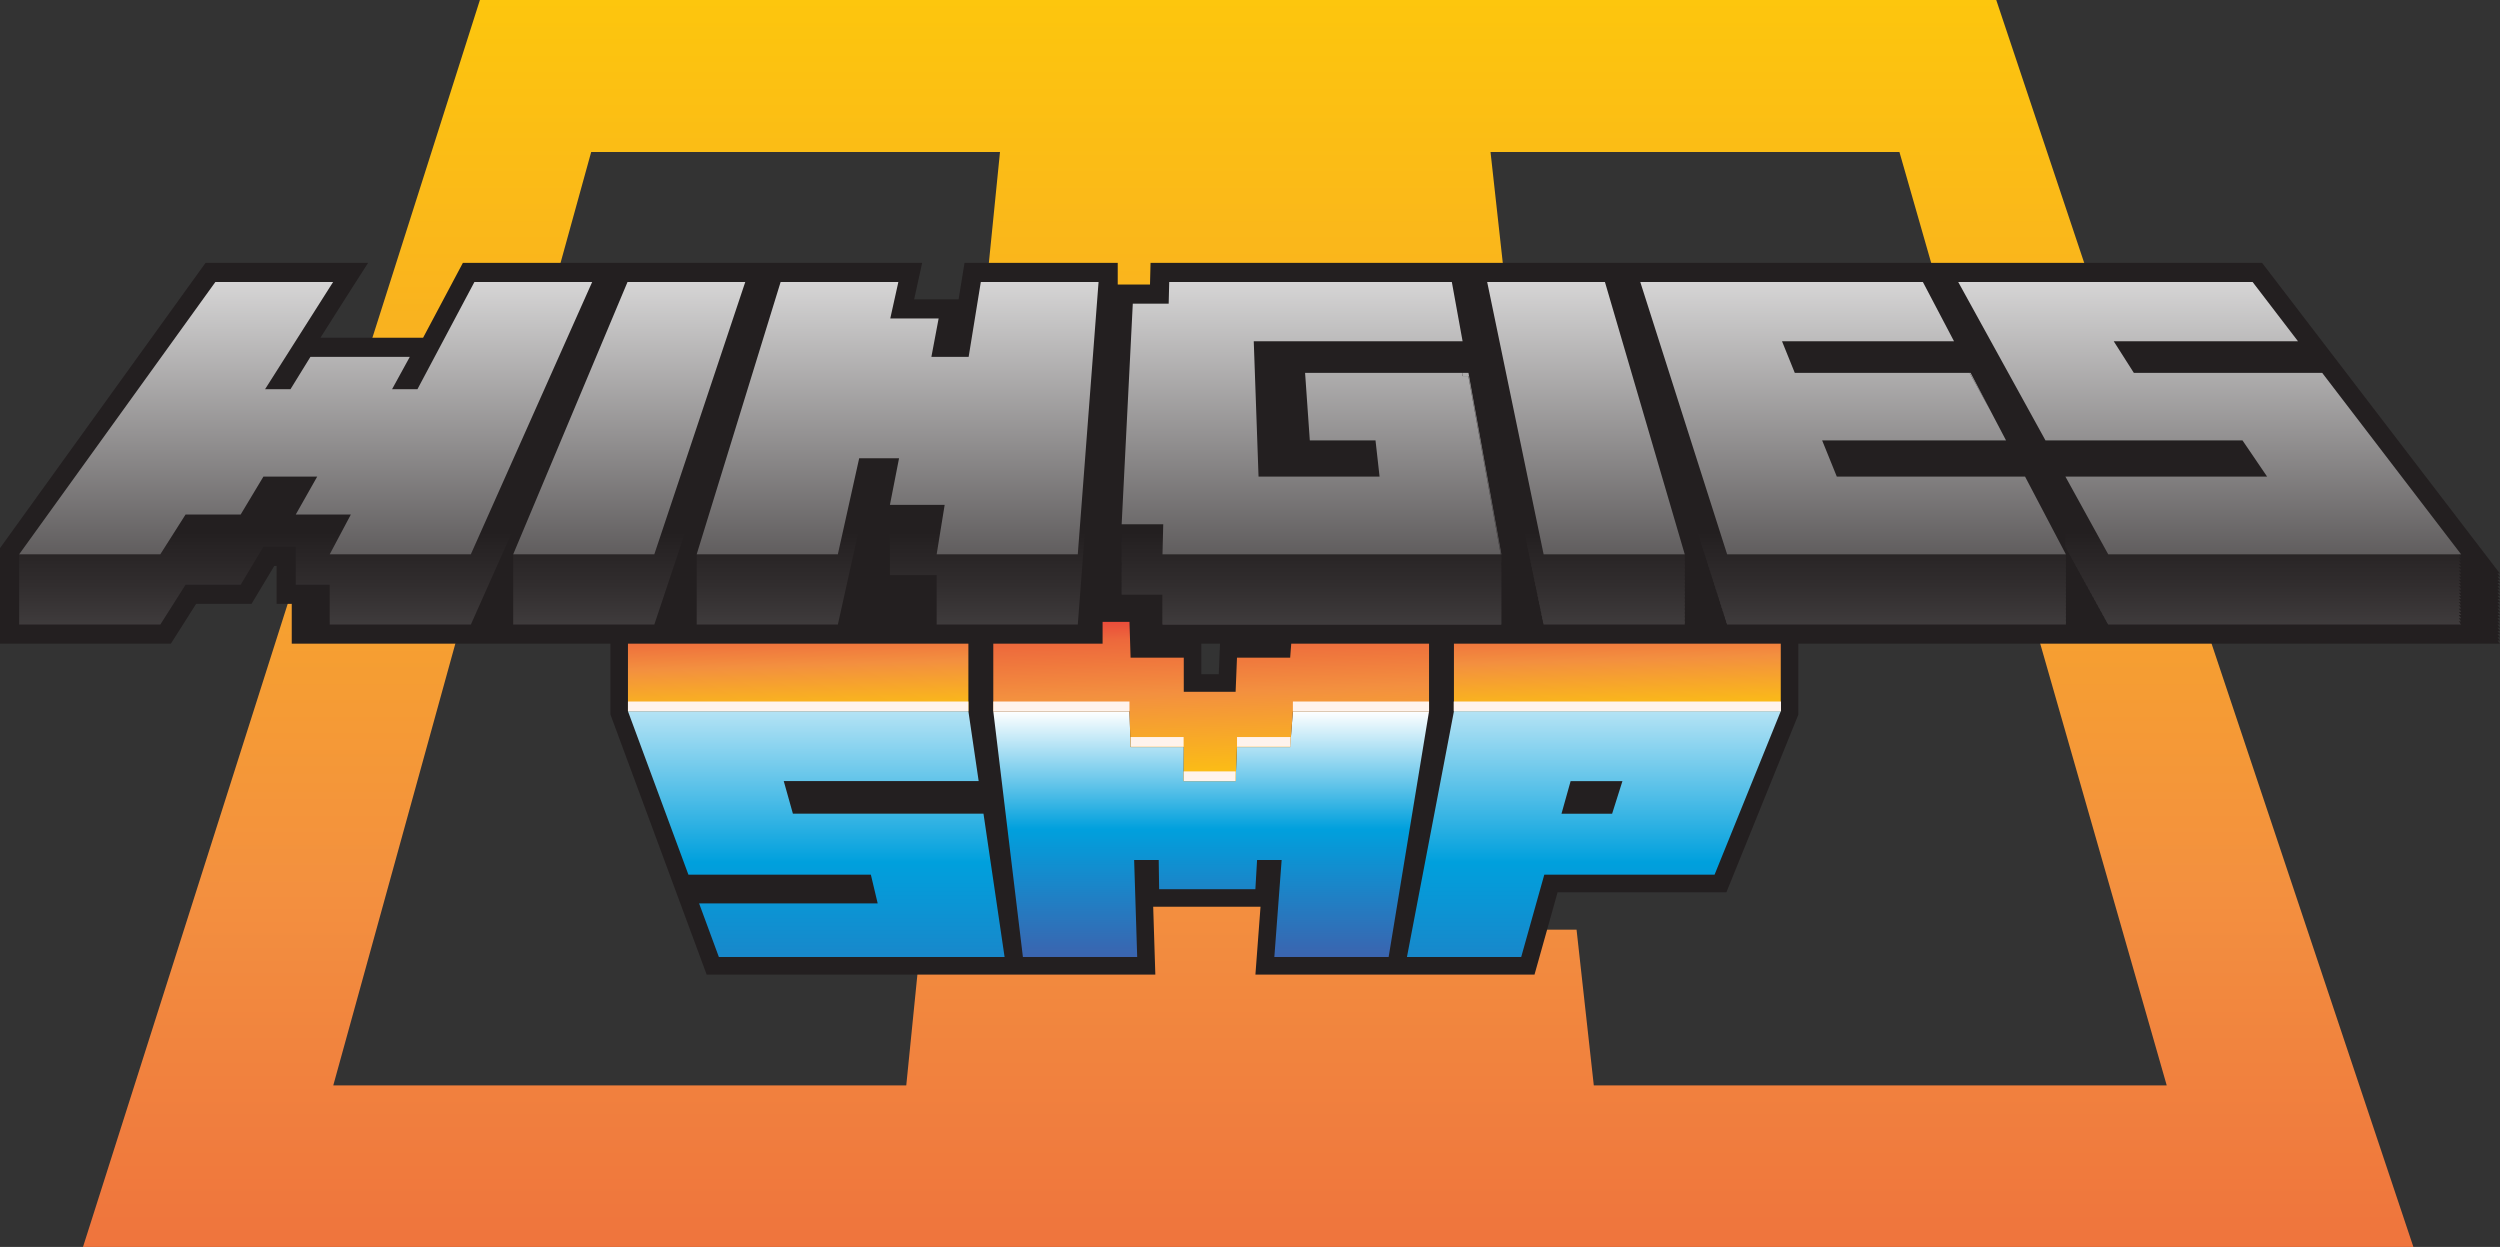 <svg xmlns="http://www.w3.org/2000/svg" xmlns:xlink="http://www.w3.org/1999/xlink" viewBox="0 0 783.13 390.61"><rect x="0" y="0" width="783.13" height="390.61" fill="#333333" stroke="none"/><defs><style>.cls-1{fill:url(#linear-gradient);}.cls-2{fill:url(#linear-gradient-2);}.cls-3{fill:url(#linear-gradient-3);}.cls-4{fill:url(#linear-gradient-4);}.cls-5{fill:url(#Orange_Yellow);}.cls-6{fill:#231f20;}.cls-7{fill:url(#linear-gradient-5);}.cls-8{fill:url(#Orange_Yellow-2);}.cls-9{fill:url(#Orange_Yellow-3);}.cls-10{fill:url(#Orange_Yellow-4);}.cls-11{fill:url(#linear-gradient-6);}.cls-12{fill:url(#linear-gradient-7);}.cls-13{fill:#fff3ec;}.cls-14{fill:url(#linear-gradient-8);}.cls-15{clip-path:url(#clip-path);}.cls-16{fill:url(#linear-gradient-50);}.cls-17{clip-path:url(#clip-path-2);}.cls-18{clip-path:url(#clip-path-3);}.cls-19{clip-path:url(#clip-path-4);}.cls-20{fill:url(#linear-gradient-180);}.cls-21{fill:url(#linear-gradient-181);}.cls-22{fill:url(#White_Black);}.cls-23{fill:url(#White_Black-2);}.cls-24{fill:url(#White_Black-3);}.cls-25{fill:url(#White_Black-4);}.cls-26{fill:url(#White_Black-5);}.cls-27{fill:url(#White_Black-6);}.cls-28{fill:url(#White_Black-7);}.cls-29{fill:url(#White_Black-8);}.cls-30{fill:url(#White_Black-9);}</style><linearGradient id="linear-gradient" x1="410.82" y1="332.69" x2="410.82" y2="166.73" gradientUnits="userSpaceOnUse"><stop offset="0" stop-color="#fff"/><stop offset="0.1" stop-color="#e4e3e3"/><stop offset="0.43" stop-color="#929091"/><stop offset="0.7" stop-color="#565354"/><stop offset="0.9" stop-color="#312d2e"/><stop offset="1" stop-color="#231f20"/></linearGradient><linearGradient id="linear-gradient-2" x1="496.8" y1="332.69" x2="496.8" y2="166.73" xlink:href="#linear-gradient"/><linearGradient id="linear-gradient-3" x1="580.48" y1="332.69" x2="580.48" y2="166.73" xlink:href="#linear-gradient"/><linearGradient id="linear-gradient-4" x1="692.18" y1="332.69" x2="692.18" y2="166.73" xlink:href="#linear-gradient"/><linearGradient id="Orange_Yellow" x1="391.04" y1="-210.25" x2="391.04" y2="519.75" gradientUnits="userSpaceOnUse"><stop offset="0" stop-color="#fff33b"/><stop offset="0.04" stop-color="#fee72e"/><stop offset="0.12" stop-color="#fed51b"/><stop offset="0.2" stop-color="#fdca10"/><stop offset="0.28" stop-color="#fdc70c"/><stop offset="0.67" stop-color="#f3903f"/><stop offset="0.89" stop-color="#ed683c"/><stop offset="1" stop-color="#e93e3a"/></linearGradient><linearGradient id="linear-gradient-5" x1="379.4" y1="299.79" x2="379.4" y2="222.81" gradientUnits="userSpaceOnUse"><stop offset="0" stop-color="#3b64af"/><stop offset="0.52" stop-color="#00a0dd"/><stop offset="0.72" stop-color="#6cc8eb"/><stop offset="1" stop-color="#fff"/></linearGradient><linearGradient id="Orange_Yellow-2" x1="381.15" y1="269.68" x2="378.89" y2="190.91" xlink:href="#Orange_Yellow"/><linearGradient id="Orange_Yellow-3" x1="250.92" y1="239.74" x2="249.58" y2="193.12" xlink:href="#Orange_Yellow"/><linearGradient id="Orange_Yellow-4" x1="507.51" y1="239.01" x2="506.13" y2="190.89" xlink:href="#Orange_Yellow"/><linearGradient id="linear-gradient-6" x1="255.7" y1="342.88" x2="255.7" y2="202.88" xlink:href="#linear-gradient-5"/><linearGradient id="linear-gradient-7" x1="499.28" y1="342.88" x2="499.28" y2="202.88" xlink:href="#linear-gradient-5"/><linearGradient id="linear-gradient-8" x1="281.18" y1="332.69" x2="281.18" y2="166.73" xlink:href="#linear-gradient"/><clipPath id="clip-path"><path class="cls-1" d="M392.74,106.9l.78,22h15.31l.06.9h-.07l.07,1h-.07l.07,1h-.07l.07,1h-.07l.07,1h-.07l.07,1h-.07l.07,1h-.07l.07,1h-.07l.07,1h-.07l.07,1h-.07l.74,10.49h22.59L430.88,138H410.3l-1.48-21.16h49.32v0l0,0v-9.9Zm-28.59,66.74.24-9.41h-13v3c0,.3,0,.62,0,1v0h0v1h0v1h0v1h0v1h0v1h0v1h0v1h0v1h0v1h0v1h0v1h0v1h0v1h0v1h0v1h0v1h0v1h0c0,.6,0,1,0,1h12.79v9.41H470.27v-22Z"/></clipPath><linearGradient id="linear-gradient-50" x1="425.45" y1="332.69" x2="425.45" y2="166.73" xlink:href="#linear-gradient"/><clipPath id="clip-path-2"><polygon class="cls-2" points="527.75 173.64 527.75 195.64 483.54 195.64 465.86 110.34 465.86 88.34 466.07 89.34 483.54 173.64 527.75 173.64"/></clipPath><clipPath id="clip-path-3"><polygon class="cls-3" points="647.14 173.64 647.14 195.64 541.02 195.64 513.82 110.34 513.82 88.34 514.14 89.34 541.02 173.64 647.14 173.64"/></clipPath><clipPath id="clip-path-4"><polygon class="cls-4" points="770.94 175.64 770.17 175.64 770.94 176.64 770.17 176.64 770.94 177.64 770.17 177.64 770.94 178.64 770.17 178.64 770.94 179.64 770.17 179.64 770.94 180.64 770.17 180.64 770.94 181.64 770.17 181.64 770.94 182.64 770.17 182.64 770.94 183.64 770.17 183.64 770.94 184.64 770.17 184.64 770.94 185.64 770.17 185.64 770.94 186.64 770.17 186.64 770.94 187.64 770.17 187.64 770.94 188.64 770.17 188.64 770.94 189.64 770.17 189.64 770.94 190.64 770.17 190.64 770.94 191.64 770.17 191.64 770.94 192.64 770.17 192.64 770.94 193.64 770.17 193.64 770.94 194.64 770.17 194.64 770.94 195.64 660.4 195.64 649.31 175.5 646.99 171.29 646.99 159.96 640.75 159.96 623.65 128.92 623.58 128.78 616.98 116.8 613.42 110.34 613.42 88.34 613.97 89.34 640.75 137.96 702.47 137.96 710.17 149.29 646.99 149.29 660.4 173.64 770.17 173.64 770.94 174.64 770.17 174.64 770.94 175.64"/></clipPath><linearGradient id="linear-gradient-180" x1="95.75" y1="332.69" x2="95.75" y2="166.73" xlink:href="#linear-gradient"/><linearGradient id="linear-gradient-181" x1="197.11" y1="332.69" x2="197.11" y2="166.73" xlink:href="#linear-gradient"/><linearGradient id="White_Black" x1="197.11" y1="58.35" x2="197.11" y2="218.36" gradientUnits="userSpaceOnUse"><stop offset="0" stop-color="#fff"/><stop offset="1" stop-color="#231f20"/></linearGradient><linearGradient id="White_Black-2" x1="95.75" y1="58.35" x2="95.75" y2="218.36" xlink:href="#White_Black"/><linearGradient id="White_Black-3" x1="281.18" y1="58.35" x2="281.18" y2="218.36" xlink:href="#White_Black"/><linearGradient id="White_Black-4" x1="464.12" y1="58.35" x2="464.13" y2="218.36" xlink:href="#White_Black"/><linearGradient id="White_Black-5" x1="410.73" y1="58.35" x2="410.73" y2="218.36" xlink:href="#White_Black"/><linearGradient id="White_Black-6" x1="496.8" y1="58.35" x2="496.8" y2="218.36" xlink:href="#White_Black"/><linearGradient id="White_Black-7" x1="620.28" y1="58.35" x2="620.28" y2="218.36" xlink:href="#White_Black"/><linearGradient id="White_Black-8" x1="580.48" y1="58.35" x2="580.48" y2="218.36" xlink:href="#White_Black"/><linearGradient id="White_Black-9" x1="692.18" y1="58.35" x2="692.18" y2="218.36" xlink:href="#White_Black"/></defs><title>Asset 3</title><g id="Layer_2" data-name="Layer 2"><g id="Layer_1-2" data-name="Layer 1"><path class="cls-5" d="M625.33,0h-475L26,390.61H756ZM493.86,291.23H425.5l-1.78-44.33H358.48l-1.34,44.33H288.79L283.89,340H104.4L185.19,47.62H313.25L302.77,152H332l2.15-32.75H446.7L449.17,152h29.28L466.91,47.62H595L678.73,340H499.26Z"/><polygon class="cls-6" points="453.15 189.31 449.95 189.31 399.9 189.31 399.05 200.51 382.21 200.51 381.78 211.2 376.32 211.2 376.32 200.51 359.49 200.51 359.14 189.31 308.85 189.31 305.65 189.31 191.21 189.31 191.21 223.79 221.36 305.29 315.55 305.29 321.06 305.29 361.91 305.29 361.24 284.04 394.86 284.04 393.26 305.29 434.08 305.29 439.66 305.29 480.69 305.29 487.92 279.51 540.8 279.51 563.33 223.88 563.33 189.31 453.15 189.31"/><polygon class="cls-7" points="447.65 222.81 434.99 299.79 399.19 299.79 401.48 269.39 393.78 269.39 393.25 278.54 363.1 278.54 362.97 269.39 355.27 269.39 356.23 299.79 320.43 299.79 311.15 222.81 353.81 222.81 354.16 234.01 370.82 234.01 370.78 244.7 387.06 244.7 387.49 234.01 404.15 234.01 405 222.81 447.65 222.81"/><polygon class="cls-8" points="447.65 194.81 447.65 222.81 405 222.81 404.15 234.01 387.49 234.01 387.06 244.7 370.78 244.7 370.82 234.01 354.16 234.01 353.81 222.81 311.15 222.81 311.15 194.81 353.81 194.81 354.16 206.01 370.82 206.01 370.82 216.7 387.06 216.7 387.49 206.01 404.15 206.01 405 194.81 447.65 194.81"/><rect class="cls-9" x="196.71" y="194.81" width="106.64" height="28"/><rect class="cls-10" x="455.45" y="194.81" width="102.38" height="28"/><path class="cls-11" d="M225.19,299.79,219,283h55.94L272.8,274H215.65l-18.94-51.2H303.35l3.22,21.88H245.51l2.87,10.21h59.7l6.61,44.89Z"/><path class="cls-12" d="M440.73,299.79l14.72-77H557.83L537.09,274H483.75l-7.23,25.78ZM505,254.9l3.23-10.21H492l-2.86,10.21Z"/><rect class="cls-13" x="196.71" y="219.75" width="106.65" height="3.05"/><rect class="cls-13" x="311.15" y="219.75" width="42.66" height="3.05"/><rect class="cls-13" x="405" y="219.75" width="42.65" height="3.05"/><rect class="cls-13" x="455.38" y="219.75" width="102.52" height="3.05"/><rect class="cls-13" x="354.18" y="230.88" width="16.59" height="3.05"/><rect class="cls-13" x="387.5" y="230.88" width="16.76" height="3.05"/><rect class="cls-13" x="370.78" y="241.64" width="16.28" height="3.05"/><polygon class="cls-6" points="783.13 181.64 782.36 181.64 783.13 182.64 782.36 182.64 783.13 183.64 782.36 183.64 783.13 184.64 782.36 184.64 783.13 185.64 782.36 185.64 783.13 186.64 782.36 186.64 783.13 187.64 782.36 187.64 783.13 188.64 782.36 188.64 783.13 189.64 782.36 189.64 783.13 190.64 782.36 190.64 783.13 191.64 782.36 191.64 783.13 192.64 782.36 192.64 783.13 193.64 782.36 193.64 783.13 194.64 782.36 194.64 783.13 195.64 782.36 195.64 783.13 196.64 782.36 196.64 783.13 197.64 782.36 197.64 783.13 198.64 782.36 198.64 783.13 199.64 782.36 199.64 783.13 200.64 782.36 200.64 783.13 201.64 358.15 201.64 358.15 192.23 345.39 192.23 345.39 201.64 91.39 201.64 91.39 189.17 86.65 189.17 86.65 177.29 85.92 177.29 78.79 189.17 61.43 189.17 53.52 201.64 0 201.64 0 171.7 64.39 82.34 115.31 82.34 108.76 92.58 100.38 105.79 132.54 105.79 145 82.34 288.87 82.34 286.36 93.76 300.28 93.76 302.14 82.34 350.13 82.34 350.13 89.12 360.24 89.12 360.41 82.34 708.6 82.34 783.09 179.64 782.36 179.64 783.13 180.64 782.36 180.64 783.13 181.64"/><polygon class="cls-14" points="344.13 88.34 344.13 110.34 344.06 110.25 344.05 110.34 344.13 110.34 337.62 195.64 293.41 195.64 293.41 180.15 278.77 180.15 278.77 165.56 269.14 165.56 262.46 195.64 218.24 195.64 218.24 173.64 262.46 173.64 269.14 143.56 281.63 143.56 278.77 158.15 295.92 158.15 293.41 173.64 337.62 173.64 344.05 89.34 344.13 88.34"/><path class="cls-1" d="M392.74,106.9l.78,22h15.31l.06.9h-.07l.07,1h-.07l.07,1h-.07l.07,1h-.07l.07,1h-.07l.07,1h-.07l.07,1h-.07l.07,1h-.07l.07,1h-.07l.07,1h-.07l.74,10.49h22.59L430.88,138H410.3l-1.48-21.16h49.32v0l0,0v-9.9Zm-28.59,66.74.24-9.41h-13v3c0,.3,0,.62,0,1v0h0v1h0v1h0v1h0v1h0v1h0v1h0v1h0v1h0v1h0v1h0v1h0v1h0v1h0v1h0v1h0v1h0v1h0c0,.6,0,1,0,1h12.79v9.41H470.27v-22Z"/><g class="cls-15"><rect class="cls-1" x="351.36" y="195.27" width="118.91" height="0.37"/><rect class="cls-1" x="351.36" y="194.78" width="118.91" height="0.49"/><rect class="cls-1" x="351.36" y="194.29" width="118.91" height="0.49"/><rect class="cls-1" x="351.36" y="193.8" width="118.91" height="0.49"/><rect class="cls-1" x="351.36" y="193.31" width="118.91" height="0.49"/><rect class="cls-1" x="351.36" y="192.82" width="118.91" height="0.49"/><rect class="cls-1" x="351.36" y="192.33" width="118.91" height="0.49"/><rect class="cls-1" x="351.36" y="191.84" width="118.91" height="0.49"/><rect class="cls-1" x="351.36" y="191.35" width="118.91" height="0.49"/><rect class="cls-1" x="351.36" y="190.86" width="118.91" height="0.49"/><rect class="cls-1" x="351.36" y="190.37" width="118.91" height="0.49"/><rect class="cls-1" x="351.36" y="189.88" width="118.91" height="0.49"/><rect class="cls-1" x="351.36" y="189.39" width="118.91" height="0.49"/><rect class="cls-1" x="351.36" y="188.9" width="118.91" height="0.49"/><rect class="cls-1" x="351.36" y="188.41" width="118.91" height="0.49"/><rect class="cls-1" x="351.36" y="187.92" width="118.91" height="0.49"/><rect class="cls-1" x="351.36" y="187.43" width="118.91" height="0.49"/><rect class="cls-1" x="351.36" y="186.94" width="118.91" height="0.49"/><rect class="cls-1" x="351.36" y="186.45" width="118.91" height="0.49"/><rect class="cls-1" x="351.36" y="185.96" width="118.91" height="0.49"/><rect class="cls-1" x="351.36" y="185.47" width="118.91" height="0.49"/><rect class="cls-1" x="351.36" y="184.98" width="118.91" height="0.49"/><rect class="cls-1" x="351.36" y="184.49" width="118.91" height="0.49"/><rect class="cls-1" x="351.36" y="184" width="118.91" height="0.49"/><rect class="cls-1" x="351.36" y="183.51" width="118.91" height="0.49"/><rect class="cls-1" x="351.36" y="183.03" width="118.91" height="0.49"/><rect class="cls-1" x="351.36" y="182.54" width="118.91" height="0.49"/><rect class="cls-1" x="351.36" y="182.05" width="118.91" height="0.49"/><rect class="cls-1" x="351.36" y="181.56" width="118.91" height="0.49"/><rect class="cls-1" x="351.36" y="181.07" width="118.91" height="0.49"/><rect class="cls-1" x="351.36" y="180.58" width="118.91" height="0.49"/><rect class="cls-1" x="351.36" y="180.09" width="118.91" height="0.49"/><rect class="cls-1" x="351.36" y="179.6" width="118.91" height="0.49"/><rect class="cls-1" x="351.36" y="179.11" width="118.91" height="0.49"/><rect class="cls-1" x="351.36" y="178.62" width="118.91" height="0.49"/><rect class="cls-1" x="351.36" y="178.13" width="118.91" height="0.49"/><rect class="cls-1" x="351.36" y="177.64" width="118.91" height="0.49"/><rect class="cls-1" x="351.36" y="177.15" width="118.91" height="0.49"/><rect class="cls-1" x="351.36" y="175.68" width="118.91" height="0.49"/><rect class="cls-1" x="351.36" y="164.23" width="118.91" height="11.45"/><rect class="cls-16" x="392.74" y="106.9" width="65.42" height="42.39"/></g><polygon class="cls-2" points="527.75 173.64 527.75 195.64 483.54 195.64 465.86 110.34 465.86 88.34 466.07 89.34 483.54 173.64 527.75 173.64"/><g class="cls-17"><rect class="cls-2" x="465.86" y="195.2" width="61.89" height="0.45"/><rect class="cls-2" x="465.86" y="194.61" width="61.89" height="0.59"/><rect class="cls-2" x="465.86" y="194.02" width="61.89" height="0.59"/><rect class="cls-2" x="465.86" y="193.44" width="61.89" height="0.59"/><rect class="cls-2" x="465.86" y="192.85" width="61.89" height="0.59"/><rect class="cls-2" x="465.86" y="192.26" width="61.89" height="0.59"/><rect class="cls-2" x="465.86" y="191.68" width="61.89" height="0.59"/><rect class="cls-2" x="465.86" y="191.09" width="61.89" height="0.59"/><rect class="cls-2" x="465.86" y="190.5" width="61.89" height="0.59"/><rect class="cls-2" x="465.86" y="189.92" width="61.89" height="0.59"/><rect class="cls-2" x="465.86" y="189.33" width="61.89" height="0.59"/><rect class="cls-2" x="465.86" y="188.74" width="61.89" height="0.59"/><rect class="cls-2" x="465.86" y="188.16" width="61.89" height="0.59"/><rect class="cls-2" x="465.86" y="187.57" width="61.89" height="0.59"/><rect class="cls-2" x="465.86" y="186.98" width="61.89" height="0.59"/><rect class="cls-2" x="465.86" y="186.4" width="61.89" height="0.59"/><rect class="cls-2" x="465.86" y="185.81" width="61.89" height="0.59"/><rect class="cls-2" x="465.86" y="185.22" width="61.89" height="0.59"/><rect class="cls-2" x="465.86" y="184.64" width="61.89" height="0.59"/><rect class="cls-2" x="465.86" y="184.05" width="61.89" height="0.59"/><rect class="cls-2" x="465.86" y="183.46" width="61.89" height="0.59"/><rect class="cls-2" x="465.86" y="182.88" width="61.89" height="0.59"/><rect class="cls-2" x="465.86" y="182.29" width="61.89" height="0.59"/><rect class="cls-2" x="465.86" y="181.7" width="61.89" height="0.59"/><rect class="cls-2" x="465.86" y="181.12" width="61.89" height="0.59"/><rect class="cls-2" x="465.86" y="180.53" width="61.89" height="0.59"/><rect class="cls-2" x="465.86" y="179.94" width="61.89" height="0.59"/><rect class="cls-2" x="465.86" y="179.35" width="61.89" height="0.59"/><rect class="cls-2" x="465.86" y="178.77" width="61.89" height="0.59"/><rect class="cls-2" x="465.86" y="178.18" width="61.89" height="0.59"/><rect class="cls-2" x="465.86" y="177.59" width="61.89" height="0.59"/><rect class="cls-2" x="465.86" y="177.01" width="61.89" height="0.59"/><rect class="cls-2" x="465.86" y="176.42" width="61.89" height="0.59"/><rect class="cls-2" x="465.86" y="175.83" width="61.89" height="0.59"/><rect class="cls-2" x="465.86" y="175.25" width="61.89" height="0.59"/><rect class="cls-2" x="465.86" y="174.66" width="61.89" height="0.59"/><rect class="cls-2" x="465.86" y="174.07" width="61.89" height="0.59"/><rect class="cls-2" x="465.86" y="173.49" width="61.89" height="0.59"/><rect class="cls-2" x="465.86" y="172.9" width="61.89" height="0.59"/><rect class="cls-2" x="465.86" y="172.31" width="61.89" height="0.59"/><rect class="cls-2" x="465.86" y="171.73" width="61.89" height="0.59"/><rect class="cls-2" x="465.86" y="88.34" width="61.89" height="83.38"/></g><polygon class="cls-3" points="647.14 173.64 647.14 195.64 541.02 195.64 513.82 110.34 513.82 88.34 514.14 89.34 541.02 173.64 647.14 173.64"/><g class="cls-18"><rect class="cls-3" x="513.82" y="195.2" width="133.32" height="0.45"/><rect class="cls-3" x="513.82" y="194.61" width="133.32" height="0.59"/><rect class="cls-3" x="513.82" y="194.02" width="133.32" height="0.59"/><rect class="cls-3" x="513.82" y="193.44" width="133.32" height="0.59"/><rect class="cls-3" x="513.82" y="192.85" width="133.32" height="0.59"/><rect class="cls-3" x="513.82" y="192.26" width="133.32" height="0.59"/><rect class="cls-3" x="513.82" y="191.68" width="133.32" height="0.59"/><rect class="cls-3" x="513.82" y="191.09" width="133.32" height="0.59"/><rect class="cls-3" x="513.82" y="190.5" width="133.32" height="0.59"/><rect class="cls-3" x="513.82" y="189.92" width="133.32" height="0.59"/><rect class="cls-3" x="513.82" y="189.33" width="133.32" height="0.59"/><rect class="cls-3" x="513.82" y="188.74" width="133.32" height="0.59"/><rect class="cls-3" x="513.82" y="188.16" width="133.32" height="0.59"/><rect class="cls-3" x="513.82" y="187.57" width="133.32" height="0.59"/><rect class="cls-3" x="513.82" y="186.98" width="133.32" height="0.59"/><rect class="cls-3" x="513.82" y="186.4" width="133.32" height="0.59"/><rect class="cls-3" x="513.82" y="185.81" width="133.32" height="0.59"/><rect class="cls-3" x="513.82" y="185.22" width="133.32" height="0.59"/><rect class="cls-3" x="513.82" y="184.64" width="133.32" height="0.59"/><rect class="cls-3" x="513.82" y="184.05" width="133.32" height="0.59"/><rect class="cls-3" x="513.82" y="183.46" width="133.32" height="0.59"/><rect class="cls-3" x="513.82" y="182.88" width="133.32" height="0.59"/><rect class="cls-3" x="513.82" y="182.29" width="133.32" height="0.59"/><rect class="cls-3" x="513.82" y="181.7" width="133.32" height="0.59"/><rect class="cls-3" x="513.82" y="181.12" width="133.32" height="0.59"/><rect class="cls-3" x="513.82" y="180.53" width="133.32" height="0.59"/><rect class="cls-3" x="513.82" y="179.94" width="133.32" height="0.59"/><rect class="cls-3" x="513.82" y="179.35" width="133.32" height="0.59"/><rect class="cls-3" x="513.82" y="178.77" width="133.32" height="0.59"/><rect class="cls-3" x="513.82" y="178.18" width="133.32" height="0.59"/><rect class="cls-3" x="513.82" y="177.59" width="133.32" height="0.59"/><rect class="cls-3" x="513.82" y="177.01" width="133.32" height="0.59"/><rect class="cls-3" x="513.82" y="176.42" width="133.32" height="0.59"/><rect class="cls-3" x="513.82" y="175.83" width="133.32" height="0.59"/><rect class="cls-3" x="513.82" y="175.25" width="133.32" height="0.59"/><rect class="cls-3" x="513.82" y="174.66" width="133.32" height="0.59"/><rect class="cls-3" x="513.82" y="174.07" width="133.32" height="0.59"/><rect class="cls-3" x="513.82" y="173.49" width="133.32" height="0.59"/><rect class="cls-3" x="513.82" y="172.9" width="133.32" height="0.59"/><rect class="cls-3" x="513.82" y="172.31" width="133.32" height="0.59"/><rect class="cls-3" x="513.82" y="171.73" width="133.32" height="0.59"/><rect class="cls-3" x="513.82" y="88.34" width="133.32" height="83.38"/></g><polygon class="cls-4" points="770.94 175.64 770.17 175.64 770.94 176.64 770.17 176.64 770.94 177.64 770.17 177.64 770.94 178.64 770.17 178.64 770.94 179.64 770.17 179.64 770.94 180.64 770.17 180.64 770.94 181.64 770.17 181.64 770.94 182.64 770.17 182.64 770.94 183.64 770.17 183.64 770.94 184.64 770.17 184.64 770.94 185.64 770.17 185.64 770.94 186.64 770.17 186.64 770.94 187.64 770.17 187.64 770.94 188.64 770.17 188.64 770.94 189.64 770.17 189.64 770.94 190.64 770.17 190.64 770.94 191.64 770.17 191.64 770.94 192.64 770.17 192.64 770.94 193.64 770.17 193.64 770.94 194.64 770.17 194.64 770.94 195.64 660.4 195.64 649.31 175.5 646.99 171.29 646.99 159.96 640.75 159.96 623.65 128.92 623.58 128.78 616.98 116.8 613.42 110.34 613.42 88.34 613.97 89.34 640.75 137.96 702.47 137.96 710.17 149.29 646.99 149.29 660.4 173.64 770.17 173.64 770.94 174.64 770.17 174.64 770.94 175.64"/><g class="cls-19"><rect class="cls-4" x="613.42" y="195.2" width="157.52" height="0.45"/><rect class="cls-4" x="613.42" y="194.61" width="157.52" height="0.59"/><rect class="cls-4" x="613.42" y="194.02" width="157.52" height="0.59"/><rect class="cls-4" x="613.42" y="193.44" width="157.52" height="0.59"/><rect class="cls-4" x="613.42" y="192.85" width="157.52" height="0.59"/><rect class="cls-4" x="613.42" y="192.26" width="157.52" height="0.59"/><rect class="cls-4" x="613.42" y="191.68" width="157.52" height="0.59"/><rect class="cls-4" x="613.42" y="191.09" width="157.52" height="0.59"/><rect class="cls-4" x="613.42" y="190.5" width="157.52" height="0.59"/><rect class="cls-4" x="613.42" y="189.92" width="157.52" height="0.59"/><rect class="cls-4" x="613.42" y="189.33" width="157.52" height="0.59"/><rect class="cls-4" x="613.42" y="188.74" width="157.52" height="0.59"/><rect class="cls-4" x="613.42" y="188.16" width="157.52" height="0.59"/><rect class="cls-4" x="613.42" y="187.57" width="157.52" height="0.59"/><rect class="cls-4" x="613.42" y="186.98" width="157.52" height="0.59"/><rect class="cls-4" x="613.42" y="186.4" width="157.52" height="0.59"/><rect class="cls-4" x="613.42" y="185.81" width="157.52" height="0.59"/><rect class="cls-4" x="613.42" y="185.22" width="157.52" height="0.59"/><rect class="cls-4" x="613.42" y="184.64" width="157.52" height="0.59"/><rect class="cls-4" x="613.42" y="184.05" width="157.52" height="0.59"/><rect class="cls-4" x="613.42" y="183.46" width="157.52" height="0.59"/><rect class="cls-4" x="613.42" y="182.88" width="157.52" height="0.59"/><rect class="cls-4" x="613.42" y="182.29" width="157.52" height="0.59"/><rect class="cls-4" x="613.42" y="181.7" width="157.52" height="0.59"/><rect class="cls-4" x="613.42" y="181.12" width="157.52" height="0.59"/><rect class="cls-4" x="613.42" y="180.53" width="157.52" height="0.59"/><rect class="cls-4" x="613.42" y="179.94" width="157.52" height="0.59"/><rect class="cls-4" x="613.42" y="179.35" width="157.52" height="0.59"/><rect class="cls-4" x="613.42" y="178.77" width="157.52" height="0.59"/><rect class="cls-4" x="613.42" y="178.18" width="157.52" height="0.59"/><rect class="cls-4" x="613.42" y="177.59" width="157.52" height="0.59"/><rect class="cls-4" x="613.42" y="177.01" width="157.52" height="0.59"/><rect class="cls-4" x="613.42" y="176.42" width="157.52" height="0.59"/><rect class="cls-4" x="613.42" y="175.83" width="157.52" height="0.59"/><rect class="cls-4" x="613.42" y="175.25" width="157.52" height="0.59"/><rect class="cls-4" x="613.42" y="174.66" width="157.52" height="0.59"/><rect class="cls-4" x="613.42" y="174.07" width="157.52" height="0.59"/><rect class="cls-4" x="613.42" y="173.49" width="157.52" height="0.59"/><rect class="cls-4" x="613.42" y="172.9" width="157.52" height="0.59"/><rect class="cls-4" x="613.42" y="172.31" width="157.52" height="0.59"/><rect class="cls-4" x="613.42" y="171.73" width="157.52" height="0.59"/><rect class="cls-4" x="613.42" y="88.34" width="157.52" height="83.38"/></g><path class="cls-20" d="M185.5,88.34v22l-38,85.3H103.28a7.37,7.37,0,0,0,0-1h0l0-.07v-.93h0l0-.08c0-.29,0-.59,0-.92h0l0-.09v-.91h0l0-.09v-.91h0l0-.09c0-.3,0-.6,0-.91h0l0-.08v-.92h0l0-.08v-.92h0l0-.07c0-.31,0-.62,0-.93h0l0-.06v-.94h0l0,0c0-.33,0-.65,0-1h0l0,0c0-.34,0-.66,0-1h0v-.47H92.65V171.29H82.52l-7.13,11.88H58.13l-7.91,12.47H6v-22H50.22l7.91-12.47H75.39l7.13-11.88H99.37l-6.72,11.88h17.26l-6.63,12.47h44.21l37.56-84.3Z"/><polygon class="cls-21" points="233.46 88.34 233.46 110.34 204.97 195.64 160.76 195.64 160.76 173.64 204.97 173.64 233.12 89.34 233.46 88.34"/><polygon class="cls-22" points="233.46 88.34 233.12 89.34 204.97 173.64 160.76 173.64 196.57 88.34 233.46 88.34"/><polygon class="cls-23" points="185.5 88.34 185.05 89.34 147.49 173.64 103.28 173.64 109.91 161.17 92.65 161.17 99.37 149.29 82.52 149.29 75.39 161.17 58.13 161.17 50.22 173.64 6 173.64 67.46 88.34 104.35 88.34 103.71 89.34 83.04 121.91 91 121.91 97.24 111.79 128.37 111.79 127.82 112.79 122.82 121.91 130.77 121.91 148.61 88.34 185.5 88.34"/><polygon class="cls-24" points="344.13 88.34 344.05 89.34 337.62 173.64 293.41 173.64 295.92 158.15 278.77 158.15 281.63 143.56 269.14 143.56 262.46 173.64 218.24 173.64 244.53 88.34 281.41 88.34 281.19 89.34 278.88 99.76 294.03 99.76 293.84 100.76 291.76 111.79 303.43 111.79 307.24 88.34 344.13 88.34"/><path class="cls-25" d="M460,116.8h-1.82l0,.1H458l.16.9H460l10.13,55.84h.18Z"/><polygon class="cls-26" points="364.15 173.64 364.39 164.23 351.36 164.23 354.85 95.12 366.09 95.12 366.26 88.34 454.79 88.34 458.16 106.9 392.74 106.9 393.52 128.9 394.24 149.29 432.15 149.29 430.88 137.96 410.3 137.96 408.82 116.8 458.14 116.8 458.16 116.9 457.98 116.9 458.14 117.8 459.96 117.8 470.09 173.64 364.15 173.64"/><polygon class="cls-27" points="527.75 173.64 483.54 173.64 466.07 89.34 465.86 88.34 502.75 88.34 527.75 173.64"/><path class="cls-28" d="M617.29,116.8H617l6.6,12Z"/><polygon class="cls-29" points="647.14 173.64 541.02 173.64 514.14 89.34 513.82 88.34 602.35 88.34 612.1 106.9 558.22 106.9 562.22 116.8 616.98 116.8 623.58 128.78 623.65 128.92 628.4 137.96 570.79 137.96 575.38 149.29 634.35 149.29 647.14 173.64"/><polygon class="cls-30" points="770.94 173.64 660.4 173.64 646.99 149.29 710.17 149.29 702.47 137.96 640.75 137.96 613.97 89.34 613.42 88.34 705.64 88.34 719.85 106.9 662.13 106.9 668.43 116.8 727.43 116.8 770.94 173.64"/></g></g></svg>